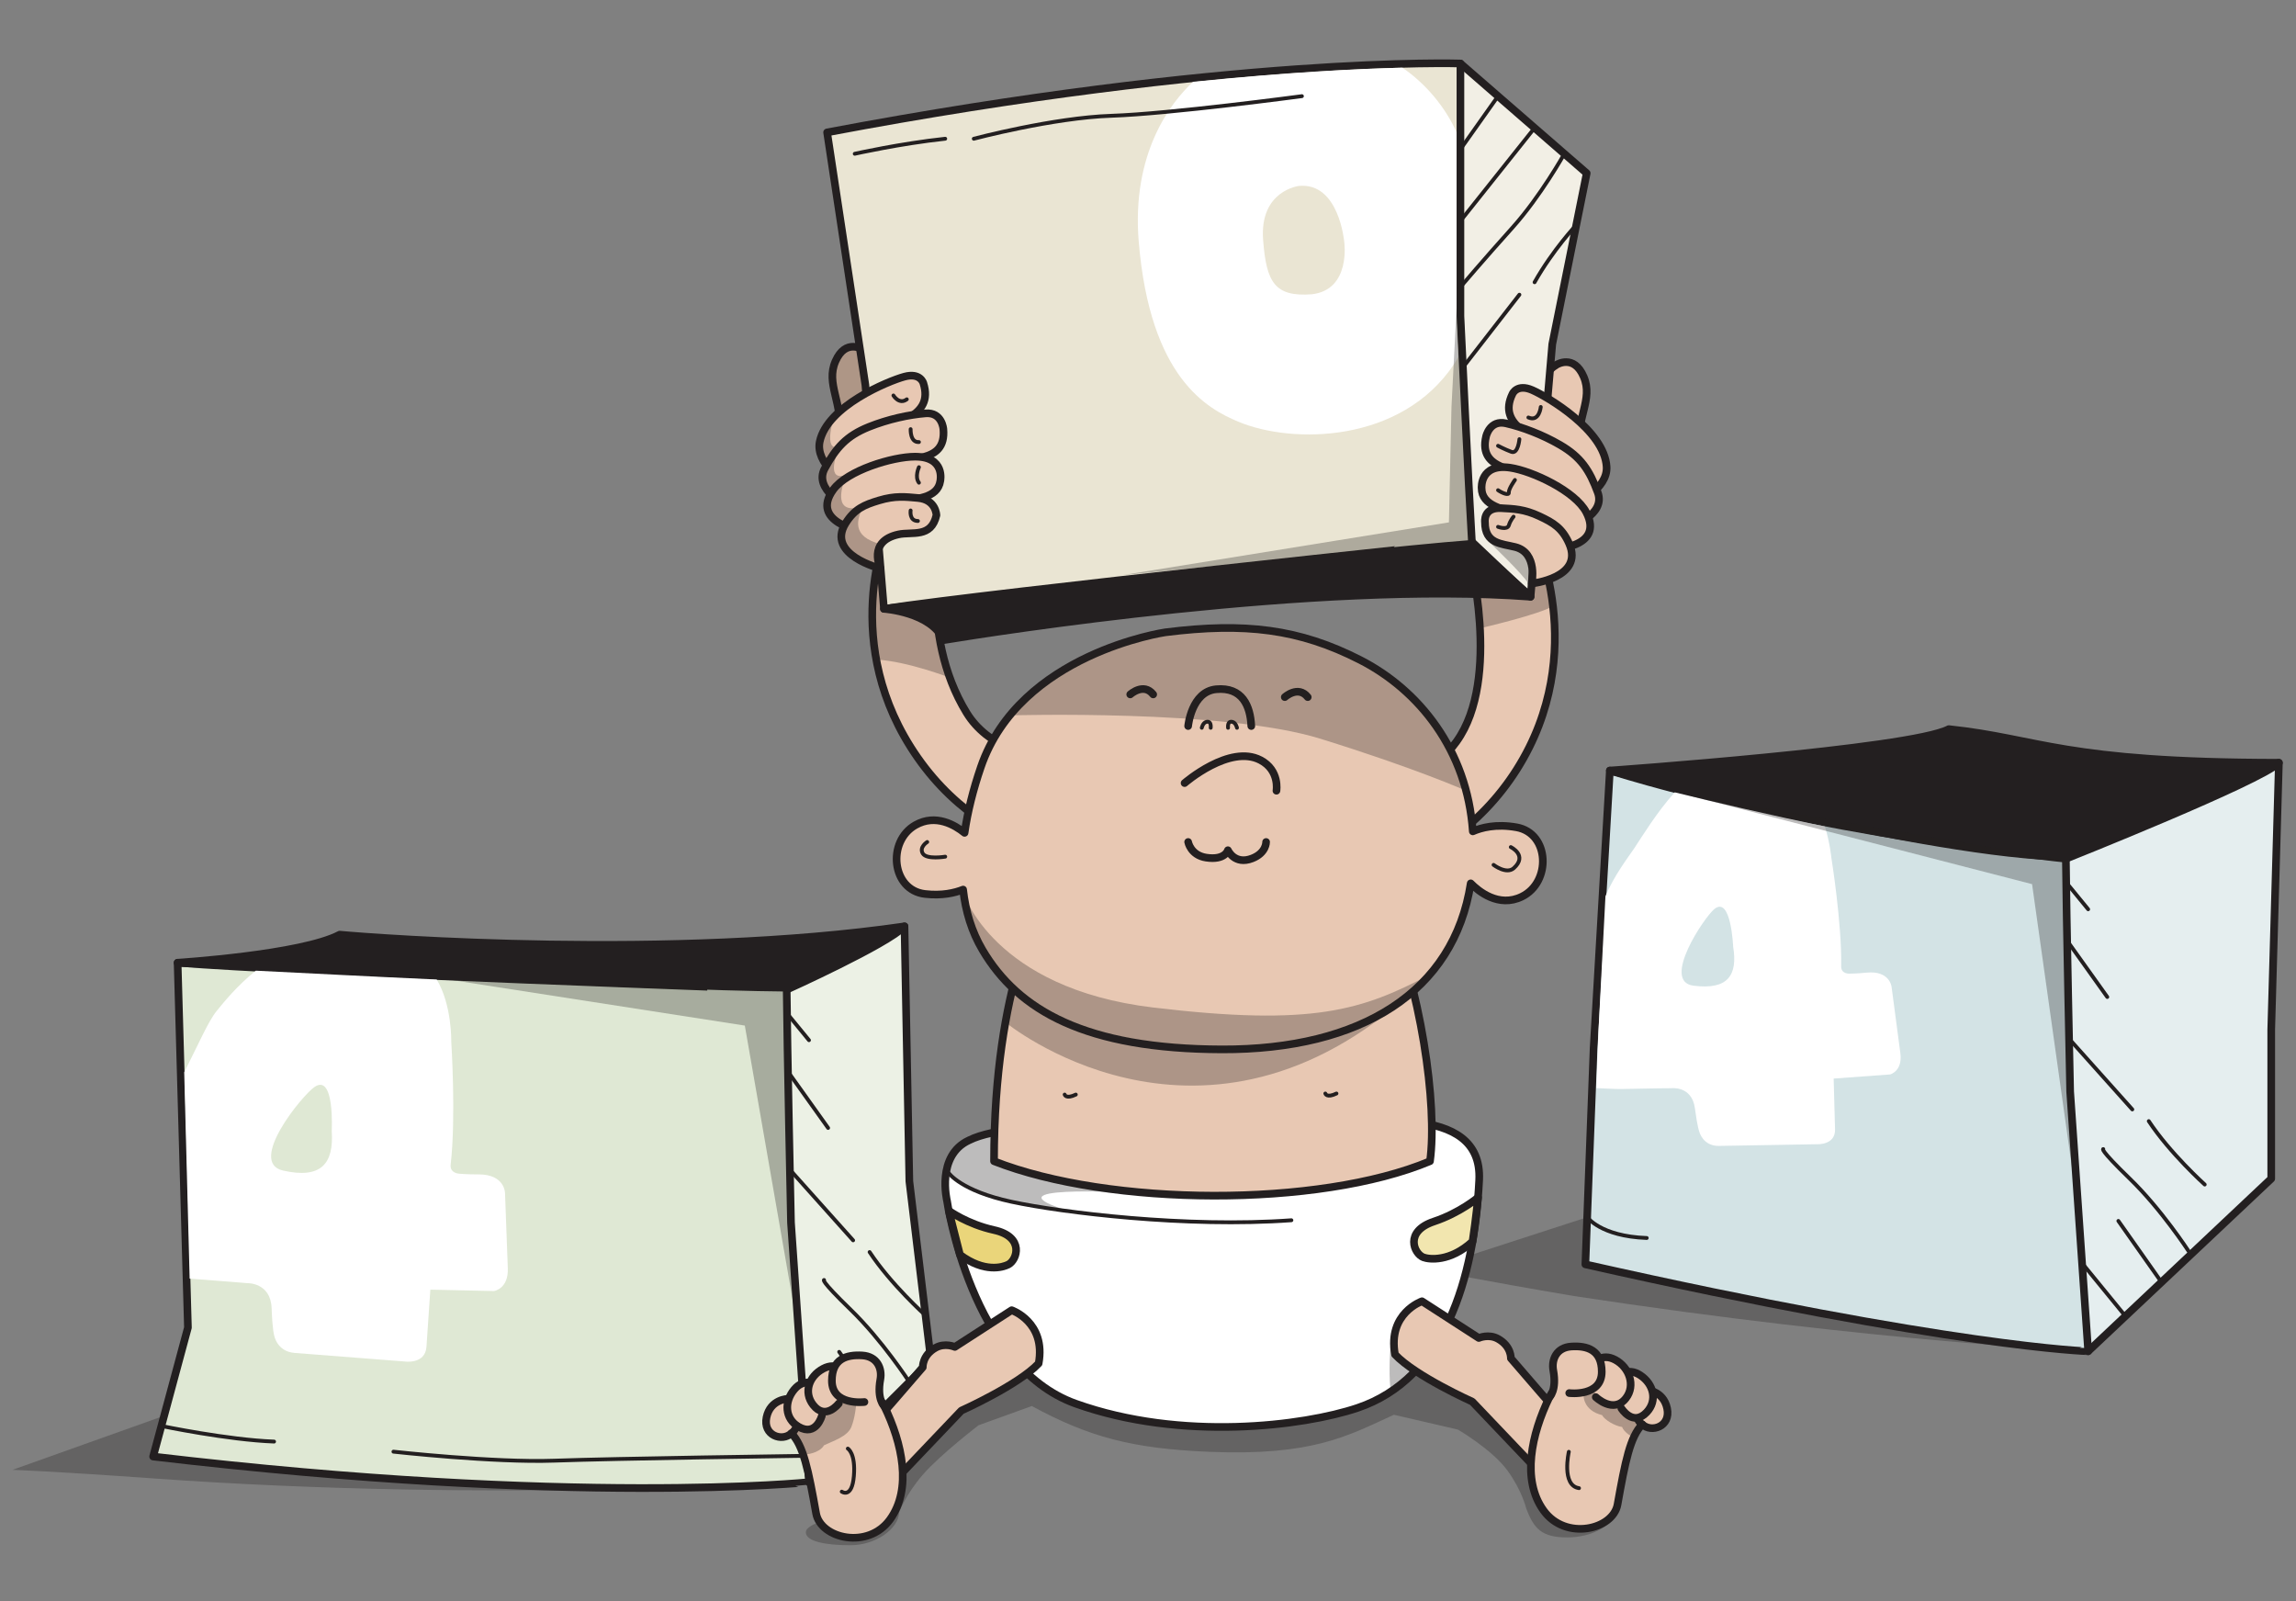 <?xml version="1.0" encoding="utf-8"?>
<!-- Generator: Adobe Illustrator 15.0.0, SVG Export Plug-In . SVG Version: 6.00 Build 0)  -->
<!DOCTYPE svg PUBLIC "-//W3C//DTD SVG 1.1//EN" "http://www.w3.org/Graphics/SVG/1.1/DTD/svg11.dtd">
<svg version="1.1" id="Слой_1" xmlns="http://www.w3.org/2000/svg" xmlns:xlink="http://www.w3.org/1999/xlink" x="0px" y="0px"
	 width="300px" height="209.167px" viewBox="49.264 0 300 209.167" enable-background="new 49.264 0 300 209.167"
	 xml:space="preserve">
	<rect x="49.264" y="0" width="300" height="209.167" fill="#808080" stroke="none"/>
	<g id="child-box">
<g id="hands-with-box">
	<path fill="#E8C8B3" stroke="#231F20" stroke-linecap="round" stroke-linejoin="round" stroke-miterlimit="10" d="M165.208,69.155
		c0,0-6.455,14.943,3.974,29.846c10.429,14.902,27.667,13.979,27.667,13.979l0.666-13.001c0,0-16.605,1.833-21.933-6.827
		c-6.424-10.443-3.294-23.489-3.294-23.489L165.208,69.155z"/>
	<path opacity="0.3" fill="#231F20" enable-background="new    " d="M173.371,88.539c0,0-5.437-2.125-9.612-2.374
		c-0.453-3.653-0.892-12.472,1.005-14.41c2.652,0.828,7.407,3.078,7.407,3.078S170.992,82.161,173.371,88.539z"/>
	<path fill="#E8C8B3" stroke="#231F20" stroke-linecap="round" stroke-linejoin="round" stroke-miterlimit="10" d="M218.823,117.321
		c0,0,18.913-1.424,28.627-16.801c9.715-15.377,2.201-30.919,2.201-30.919l-8.475,2.568c0,0,4.334,16.449-1.596,24.708
		c-7.148,9.96-21.582,9.787-21.582,9.787L218.823,117.321z"/>
	<path fill="#E8C8B3" stroke="#231F20" stroke-linecap="round" stroke-linejoin="round" stroke-miterlimit="10" d="M252.646,47.652
		c0,0,2.263-1.442,3.547,1.57c1.285,3.012-1.058,5.342-0.612,9.808C253.797,58.263,247.681,50.631,252.646,47.652z"/>
	<path opacity="0.3" fill="#231F20" enable-background="new    " d="M242.643,82.08c0,0,7.777-1.795,9.537-2.906
		c-0.364-2.396-0.92-4.894-0.92-4.894l-9.322,1.033C241.938,75.313,242.588,80.539,242.643,82.08z"/>
	<path fill="#AE9686" stroke="#231F20" stroke-linecap="round" stroke-linejoin="round" stroke-miterlimit="10" d="M161.994,45.653
		c0,0-2.25-1.463-3.563,1.537s1.007,5.351,0.521,9.813C160.744,56.253,166.931,48.679,161.994,45.653z"/>
	<path fill="#F2EFE5" stroke="#231F20" stroke-linecap="round" stroke-linejoin="round" stroke-miterlimit="10" d="M240.086,8.295
		l16.5,14.333l-4.5,22.333l-2.834,33l-7.653-6.917C241.599,71.045,233.42,46.461,240.086,8.295z"/>
	<path fill="#EAE5D3" stroke="#231F20" stroke-linecap="round" stroke-linejoin="round" stroke-miterlimit="10" d="M157.336,17.295
		l5,33l2.428,29.25c0,0,60.265-7.25,76.835-8.5c-0.431-7-1.513-29.75-1.513-29.75v-33C240.086,8.295,210.253,7.295,157.336,17.295z"
		/>
	<path fill="#E8C8B3" stroke="#231F20" stroke-linecap="round" stroke-linejoin="round" stroke-miterlimit="10" d="M169.916,50.068
		c0,0-0.382-1.433-2.484-0.86c-2.103,0.573-10.096,3.836-11.063,8.503c-0.583,2.814,3.229,5.351,3.229,5.351s2.675-4.586,4.49-6.306
		C165.903,55.036,171.361,54.583,169.916,50.068"/>
	<path fill="#E8C8B3" stroke="#231F20" stroke-linecap="round" stroke-linejoin="round" stroke-miterlimit="10" d="M172.527,56.067
		c0,0-0.154-2.239-2.326-2.065c-2.172,0.174-4.902,0.762-7.413,1.771c-2.913,1.17-4.279,2.707-5.767,5.44
		c-1.487,2.734,2.915,4.953,2.915,4.953s3.478-4.012,5.58-5.366S172.94,60.79,172.527,56.067"/>
	<path fill="#E8C8B3" stroke="#231F20" stroke-linecap="round" stroke-linejoin="round" stroke-miterlimit="10" d="M172.124,62.836
		c0,0,0.703-3.176-3.297-3.176c-2.928,0-8.873,1.794-10.692,4.319c-3.079,4.273,3.733,5.427,3.733,5.427s0.061-3.657,4.505-3.986
		C168.868,65.237,171.785,65.128,172.124,62.836"/>
	<path fill="#E8C8B3" stroke="#231F20" stroke-linecap="round" stroke-linejoin="round" stroke-miterlimit="10" d="M171.619,67.315
		c0,0-0.018-2.039-2.424-2.258c-1.597-0.145-2.971-0.318-5.082,0.32c-1.897,0.574-3.179,1.082-4.37,3
		c-2.562,4.125,4.584,5.902,4.584,5.902s-1.802-3.558,2.334-4.463C168.458,69.424,170.931,70.315,171.619,67.315"/>
	<path fill="#E8C8B3" stroke="#231F20" stroke-linecap="round" stroke-linejoin="round" stroke-miterlimit="10" d="M246.89,51.454
		c0,0,0.585-1.363,2.582-0.491c1.998,0.872,9.433,5.259,9.714,10.017c0.169,2.869-3.971,4.826-3.971,4.826s-1.981-4.925-3.528-6.89
		S244.806,55.711,246.89,51.454"/>
	<path fill="#E8C8B3" stroke="#231F20" stroke-linecap="round" stroke-linejoin="round" stroke-miterlimit="10" d="M243.437,57.012
		c0,0,0.478-2.193,2.601-1.706c2.125,0.487,4.74,1.464,7.078,2.827c2.713,1.58,3.842,3.298,4.918,6.219
		c1.074,2.921-3.603,4.478-3.603,4.478s-2.859-4.473-4.744-6.118C247.801,61.067,242.344,61.625,243.437,57.012"/>
	<path fill="#E8C8B3" stroke="#231F20" stroke-linecap="round" stroke-linejoin="round" stroke-miterlimit="10" d="M242.854,63.768
		c0,0-0.236-3.244,3.723-2.665c2.896,0.424,8.519,3.062,9.952,5.823c2.427,4.674-4.479,4.829-4.479,4.829s0.47-3.627-3.881-4.597
		C245.729,66.615,242.857,66.084,242.854,63.768"/>
	<path fill="#231F20" stroke="#231F20" stroke-linecap="round" stroke-linejoin="round" stroke-miterlimit="10" d="M164.764,79.545
		c0,0,6.175,0.416,7.786,4.083c6.611-1.083,48.879-7.75,76.703-5.667c-2.362-2.135-7.653-7.167-7.653-7.167
		S178.868,77.378,164.764,79.545z"/>
	<path fill="#E8C8B3" stroke="#231F20" stroke-linecap="round" stroke-linejoin="round" stroke-miterlimit="10" d="M243.293,68.222
		c0,0-0.275-1.964,2.138-1.832c1.601,0.088,2.985,0.115,4.981,1.053c1.795,0.843,2.988,1.531,3.889,3.602
		c1.938,4.453-4.9,5.192-4.9,5.192s0.844-4.015-2.152-4.771C245.463,71.017,243.284,71.065,243.293,68.222"/>
	<path fill="none" stroke="#231F20" stroke-width="0.5" stroke-linecap="round" stroke-linejoin="round" stroke-miterlimit="10" d="
		M168.25,56.067c0,0-0.083,1.766,1.083,1.683"/>
	<path fill="none" stroke="#231F20" stroke-width="0.5" stroke-linecap="round" stroke-linejoin="round" stroke-miterlimit="10" d="
		M169.333,61.034c0,0-0.583,1.257,0,2.028"/>
	<path fill="none" stroke="#231F20" stroke-width="0.5" stroke-linecap="round" stroke-linejoin="round" stroke-miterlimit="10" d="
		M166,51.667c0,0,0.75,1.25,1.75,0.5"/>
	<path fill="none" stroke="#231F20" stroke-width="0.5" stroke-linecap="round" stroke-linejoin="round" stroke-miterlimit="10" d="
		M168.249,66.688c0,0-0.216,1.375,0.955,1.375"/>
	<path fill="none" stroke="#231F20" stroke-width="0.5" stroke-linecap="round" stroke-linejoin="round" stroke-miterlimit="10" d="
		M250.583,53.168c0,0-0.193,1.999-1.617,1.374"/>
	<path fill="none" stroke="#231F20" stroke-width="0.5" stroke-linecap="round" stroke-linejoin="round" stroke-miterlimit="10" d="
		M247.792,57.375c0,0-0.166,1.976-1.041,1.655c-0.875-0.321-1.75-0.791-1.75-0.791"/>
	<path fill="none" stroke="#231F20" stroke-width="0.5" stroke-linecap="round" stroke-linejoin="round" stroke-miterlimit="10" d="
		M247.208,62.704c0,0-0.84,1.171-0.795,1.63c0.047,0.459-0.871,0.083-1.412-0.292"/>
	<path fill="none" stroke="#231F20" stroke-width="0.5" stroke-linecap="round" stroke-linejoin="round" stroke-miterlimit="10" d="
		M247.028,67.5c0,0-0.41,0.458-0.615,1.125c-0.203,0.667-1.412,0.204-1.412,0.204"/>
	
		<line fill="none" stroke="#231F20" stroke-width="0.5" stroke-linecap="round" stroke-linejoin="round" stroke-miterlimit="10" x1="240.086" y1="19.5" x2="245" y2="12.563"/>
	
		<line fill="none" stroke="#231F20" stroke-width="0.5" stroke-linecap="round" stroke-linejoin="round" stroke-miterlimit="10" x1="249.774" y1="16.711" x2="240.086" y2="28.875"/>
	<path fill="none" stroke="#231F20" stroke-width="0.5" stroke-linecap="round" stroke-linejoin="round" stroke-miterlimit="10" d="
		M240.086,37.5c0,0,3.074-3.618,6.789-7.75c3.707-4.125,6.789-9.661,6.789-9.661"/>
	<path fill="none" stroke="#231F20" stroke-width="0.5" stroke-linecap="round" stroke-linejoin="round" stroke-miterlimit="10" d="
		M255.223,29.395c0,0-3.049,3.23-5.448,7.48"/>
	
		<line fill="none" stroke="#231F20" stroke-width="0.5" stroke-linecap="round" stroke-linejoin="round" stroke-miterlimit="10" x1="247.792" y1="38.5" x2="240.411" y2="47.999"/>
	<path fill="none" stroke="#231F20" stroke-width="0.5" stroke-linecap="round" stroke-linejoin="round" stroke-miterlimit="10" d="
		M160.945,20.089c0,0,5.967-1.339,11.824-1.964"/>
	<path opacity="0.3" fill="#231F20" enable-background="new    " d="M243.833,70.795c0,0,4.474,4.262,5.133,5.442
		C249.292,74.958,250.958,71.756,243.833,70.795z"/>
	<path opacity="0.3" fill="#231F20" enable-background="new    " d="M158.023,55.235c0,0-1.109,4.055,1.027,3.004
		c-0.801,1.636-1.655,4.655,0.762,3.809c-0.625,1.765-1.763,5.304,2.222,4.119c-0.722,1.583-1.684,3.915,2.36,4.937
		c-0.288,0.52-0.476,2.469-0.528,2.748c-0.052,0.279-5.676-1.319-4.677-5.022c-0.955-0.998-2.453-1.399-1.852-4.27
		c-0.418-1.254-0.979-2.759-0.314-4.096C156.388,58.97,156.391,57.283,158.023,55.235z"/>
	<path fill="#FFFFFF" d="M239.579,42.093V17.275c-1.424-3.195-3.966-6.317-7.078-8.432c-5.769,0.137-14.816,0.568-27.344,1.844
		c-2.924,2.686-8.057,9.348-7.106,20.858c1.479,17.894,9.013,21.864,12.989,23.537c7.101,2.989,21.338,2.81,28.208-7.508
		c0.199-0.301,0.371-0.617,0.551-0.929C239.665,43.897,239.579,42.093,239.579,42.093z M220.68,38.443
		c-4.903,0.379-5.951-1.623-6.373-7.078c-0.5-6.48,4.684-7.075,4.684-7.075c5.26-0.484,5.916,7.335,5.916,7.335
		S225.805,37.852,220.68,38.443z"/>
	<polygon opacity="0.3" fill="#231F20" enable-background="new    " points="240.086,30.5 238.917,53.168 238.583,68.243 
		196,75.125 241.729,70.604 	"/>
	<path fill="none" stroke="#231F20" stroke-width="0.5" stroke-linecap="round" stroke-linejoin="round" stroke-miterlimit="10" d="
		M176.5,18.125c0,0,10.375-2.75,18-3s24.875-2.562,24.875-2.562"/>
</g>
<g id="child">
	<g>
		<path opacity="0.3" fill="#231F20" enable-background="new    " d="M154.968,193.639c0,0-40.916,2.723-85.695-0.497
			c-13.737-0.979-18.379-1.114-18.379-1.114l26.818-9.565l91.31-4.775l-14.292,16.715"/>
		<path fill="#ECF1E5" stroke="#231F20" stroke-linecap="round" stroke-linejoin="round" stroke-miterlimit="10" d="
			M154.968,193.639l15.937-15.908l-2.823-23.418l-0.634-33.29l-15.397,8.012C152.05,129.035,145.396,154.884,154.968,193.639z"/>
		<path fill="#DFE8D4" stroke="#231F20" stroke-linecap="round" stroke-linejoin="round" stroke-miterlimit="10" d="M69.273,190.287
			l4.546-16.844l-1.348-47.669c0,0,62.459,3.157,79.58,3.261c0.057,7.225,0.566,30.687,0.566,30.687l2.352,33.918
			C154.968,193.639,124.375,196.792,69.273,190.287z"/>
		<path fill="#231F20" stroke="#231F20" stroke-linecap="round" stroke-linejoin="round" stroke-miterlimit="10" d="M72.471,125.773
			c0,0,16.176-1.029,21.181-3.667c5.009,0.468,43.504,3.308,73.796-1.084c-2.277,2.362-15.38,8.269-15.38,8.269
			S87.121,126.996,72.471,125.773z"/>
		
			<line fill="none" stroke="#231F20" stroke-width="0.5" stroke-linecap="round" stroke-linejoin="round" stroke-miterlimit="10" x1="154.169" y1="182.123" x2="159.713" y2="188.902"/>
		
			<line fill="none" stroke="#231F20" stroke-width="0.5" stroke-linecap="round" stroke-linejoin="round" stroke-miterlimit="10" x1="164.326" y1="184.298" x2="158.914" y2="176.612"/>
		
			<path fill="none" stroke="#231F20" stroke-width="0.5" stroke-linecap="round" stroke-linejoin="round" stroke-miterlimit="10" d="
			M156.941,167.223c0,0-0.638-0.103,3.475,3.88c4.106,3.975,7.666,9.445,7.666,9.445"/>
		
			<path fill="none" stroke="#231F20" stroke-width="0.5" stroke-linecap="round" stroke-linejoin="round" stroke-miterlimit="10" d="
			M170.196,171.855c0,0-4.539-4.085-7.308-8.283"/>
		
			<line fill="none" stroke="#231F20" stroke-width="0.5" stroke-linecap="round" stroke-linejoin="round" stroke-miterlimit="10" x1="160.735" y1="162.042" x2="152.47" y2="152.807"/>
		
			<line fill="none" stroke="#231F20" stroke-width="0.5" stroke-linecap="round" stroke-linejoin="round" stroke-miterlimit="10" x1="157.467" y1="147.357" x2="152.47" y2="140.356"/>
		
			<line fill="none" stroke="#231F20" stroke-width="0.5" stroke-linecap="round" stroke-linejoin="round" stroke-miterlimit="10" x1="154.968" y1="135.894" x2="152.278" y2="132.612"/>
		
			<path fill="none" stroke="#231F20" stroke-width="0.5" stroke-linecap="round" stroke-linejoin="round" stroke-miterlimit="10" d="
			M70.35,186.294c0,0,8.662,1.813,14.726,2.039"/>
		
			<path fill="none" stroke="#231F20" stroke-width="0.5" stroke-linecap="round" stroke-linejoin="round" stroke-miterlimit="10" d="
			M100.672,189.651c0,0,13.158,1.461,21.013,1.175c7.855-0.287,33.044-0.637,33.044-0.637"/>
		<polygon opacity="0.3" fill="#231F20" enable-background="new    " points="153.057,171.097 146.584,133.985 107.25,127.875 
			152.215,129.478 		"/>
	</g>
	<g>
		<path opacity="0.3" fill="#231F20" enable-background="new    " d="M322.108,176.533c0,0-27.454-1.152-67.205-7.217
			c-11.75-1.988-19.25-3.479-19.25-3.479l26.125-8.479l74.383,3.226L322.108,176.533"/>
		<path fill="#E5EEEF" stroke="#231F20" stroke-linecap="round" stroke-linejoin="round" stroke-miterlimit="10" d="
			M322.108,176.533l23.92-22.541v-19.486l1-34.857L319.19,111.93C319.19,111.929,312.536,137.781,322.108,176.533z"/>
		<path fill="#D3E3E5" stroke="#231F20" stroke-linecap="round" stroke-linejoin="round" stroke-miterlimit="10" d="
			M256.413,165.181l1.078-28.254l2.12-36.259c0,0,42.459,11.158,59.58,11.261c0.058,7.225,0.565,30.686,0.565,30.686l2.353,33.918
			C322.108,176.533,304.653,176.046,256.413,165.181z"/>
		<path fill="#231F20" stroke="#231F20" stroke-linecap="round" stroke-linejoin="round" stroke-miterlimit="10" d="M259.61,100.668
			c0,0,39.288-2.775,44.292-5.413c11.875,1.25,14.867,4.368,43.125,4.393c-2.276,2.363-27.819,12.539-27.819,12.539
			S285.965,108.817,259.61,100.668z"/>
		
			<line fill="none" stroke="#231F20" stroke-width="0.5" stroke-linecap="round" stroke-linejoin="round" stroke-miterlimit="10" x1="321.309" y1="165.016" x2="326.853" y2="171.796"/>
		
			<line fill="none" stroke="#231F20" stroke-width="0.5" stroke-linecap="round" stroke-linejoin="round" stroke-miterlimit="10" x1="331.465" y1="167.192" x2="326.053" y2="159.507"/>
		
			<path fill="none" stroke="#231F20" stroke-width="0.5" stroke-linecap="round" stroke-linejoin="round" stroke-miterlimit="10" d="
			M324.081,150.119c0,0-0.638-0.104,3.476,3.879c4.106,3.976,7.666,9.446,7.666,9.446"/>
		
			<path fill="none" stroke="#231F20" stroke-width="0.5" stroke-linecap="round" stroke-linejoin="round" stroke-miterlimit="10" d="
			M337.336,154.75c0,0-4.539-4.084-7.309-8.283"/>
		
			<line fill="none" stroke="#231F20" stroke-width="0.5" stroke-linecap="round" stroke-linejoin="round" stroke-miterlimit="10" x1="327.875" y1="144.938" x2="319.61" y2="135.703"/>
		
			<line fill="none" stroke="#231F20" stroke-width="0.5" stroke-linecap="round" stroke-linejoin="round" stroke-miterlimit="10" x1="324.606" y1="130.251" x2="319.61" y2="123.251"/>
		
			<line fill="none" stroke="#231F20" stroke-width="0.5" stroke-linecap="round" stroke-linejoin="round" stroke-miterlimit="10" x1="322.108" y1="118.789" x2="319.418" y2="115.507"/>
		
			<path fill="none" stroke="#231F20" stroke-width="0.5" stroke-linecap="round" stroke-linejoin="round" stroke-miterlimit="10" d="
			M256.648,159.005c0,0,1.72,2.507,7.783,2.731"/>
	</g>
	<path fill="#FFFFFF" d="M261.159,142.272c3.817-0.09,6.485-0.104,6.485-0.104s2.685-0.349,3.08,2.625
		c0.348,2.631,0.594,3.119,0.594,3.119s0.485,1.828,2.55,1.793c2.061-0.037,12.772-0.218,12.772-0.218s2.446,0.158,2.394-1.942
		c-0.06-2.104-0.181-6.637-0.181-6.637l7.369-0.539c0,0,1.657-0.404,1.347-2.768c-0.309-2.363-1.146-8.659-1.146-8.659
		s-0.207-2.179-3.278-1.872c-1.353,0.133-2.164,0.129-2.164,0.129s-1.173,0.104-1.149-0.968c0.113-5.549-1.285-14.215-1.285-14.215
		s-0.18-1.923-0.838-4.038c-7.352-1.539-14.379-3.187-19.623-4.463c-2.332,2.576-4.256,5.759-5.301,7.326
		c-0.695,1.039-2.64,3.545-3.75,6.25l-0.906,17.47l-0.283,7.595C258.875,142.188,260.31,142.292,261.159,142.272z M273.254,118.77
		c2.197-1.813,2.466,4.894,2.466,4.894c0.62,3.762-0.692,5.685-5.185,5.109C266.308,128.233,271.913,119.88,273.254,118.77z"/>
	<path opacity="0.3" fill="#231F20" enable-background="new    " d="M255.135,196.649c-0.377,0-0.744,0.015-1.102,0.037
		l-2.098-5.502l-7.662-9.114l-6.082-2.759c0.001-0.034,0.008-0.067,0.008-0.103c0-5.715-13.088-10.347-29.233-10.347
		c-16.145,0-29.235,4.632-29.235,10.347c0,0.166,0.014,0.33,0.035,0.494l-7.312,3.317l-7.662,9.114l-2.276,5.972
		c-0.27-0.013-0.544-0.022-0.824-0.022c-3.316,0-7.132,0.931-7.132,2.104s2.497,1.688,5.813,1.688s6.313-2.143,6.375-4.313
		c0,0,0.875-2.354,3.125-4.938s7.25-6.424,7.25-6.424l6.958-2.512c7.417,4.02,13.033,5.557,23.126,5.979
		c13.625,0.568,18.175-2.1,24.187-4.838l8.354,1.933c0,0,4.486,2.603,6.5,5.372c1.875,2.58,2.438,4.929,2.438,4.929
		c1,2.67,2.034,3.79,5.351,3.79c3.315,0,5.819-1.613,5.819-2.787S258.452,196.649,255.135,196.649z"/>
	<path fill="#FFFFFF" stroke="#231F20" stroke-linecap="round" stroke-linejoin="round" stroke-miterlimit="10" d="M202.642,147.818
		c0,0-20.341-2.059-26.764,1.153c-4.333,2-2.873,7.918-2.873,7.918s3.115,21.588,16.791,26.481
		c13.86,4.957,29.811,2.932,36.849,0.563c11.381-3.832,15.25-16.879,15.889-29.75c0.512-10.298-15.043-7.632-24.002-6.999
		C209.573,147.817,202.642,147.818,202.642,147.818z"/>
	<path fill="#E8C8B3" stroke="#231F20" stroke-linecap="round" stroke-linejoin="round" stroke-miterlimit="10" d="M185.57,118.068
		c0,0-6.423,10.311-6.423,33.637c15.044,5.916,42.428,6.086,56.963,0c1.014-7.269-1.184-22.818-5.916-33.637
		C225.292,119.421,191.993,120.773,185.57,118.068z"/>
	<path opacity="0.3" fill="#231F20" enable-background="new    " d="M180.638,133.559c0,0,24.802,20.403,51.896-2.892
		c-6.783-0.668-50.5-3.369-50.5-3.369L180.638,133.559z"/>
	<path fill="#E8C8B3" stroke="#231F20" stroke-linecap="round" stroke-linejoin="round" stroke-miterlimit="10" d="M181.452,171.169
		c0,0,4.51,1.552,3.525,6.953c-2.667,2.832-10.099,6.162-10.099,6.162l-10.083,10.588c0,0-3.167-4.168-5-4.834
		c2.833-3,10.042-11.416,10.042-11.416s-0.083-1.561,1.667-2.543c1.236-0.693,2.523-0.111,2.523-0.111L181.452,171.169z"/>
	<path fill="#E8C8B3" stroke="#231F20" stroke-linecap="round" stroke-linejoin="round" stroke-miterlimit="10" d="M152.2,182.748
		c0,0-2.28,0.041-2.78,2.416s2.053,3.225,3.25,2.084c1.583,1.642,2.208,4.771,3.229,10.473c0.587,3.283,6.795,4.77,9.67,0.77
		s1.601-9.926-0.774-14.801s-10.75-0.25-10.75-0.25S153.317,182.858,152.2,182.748z"/>
	<path fill="#E8C8B3" stroke="#231F20" stroke-linecap="round" stroke-linejoin="round" stroke-miterlimit="10" d="M159.249,182.328
		c0,0-0.729,0.281-2.292-0.844c-1.175-0.846-2.662-1.445-3.911,0.04c-1.343,1.597-1.252,3.821,0.573,4.878
		c2.293,1.329,3.032-1.445,3.032-1.445"/>
	<path fill="#E8C8B3" stroke="#231F20" stroke-linecap="round" stroke-linejoin="round" stroke-miterlimit="10" d="M162.264,181.891
		c0,0-0.782-0.013-1.807-1.644c-0.77-1.227-1.922-2.342-3.639-1.436c-1.845,0.975-2.598,3.068-1.305,4.734
		c1.625,2.095,3.353-0.198,3.353-0.198"/>
	<path fill="#E8C8B3" stroke="#231F20" stroke-linecap="round" stroke-linejoin="round" stroke-miterlimit="10" d="M164.794,183.688
		c0,0-0.979-0.858-0.502-3.483c0.259-1.424-0.414-3-2.352-3.125c-2.082-0.134-3.975,0.449-3.979,3.289
		c-0.005,3.319,4.25,2.793,4.25,2.793"/>
	<path fill="#E8C8B3" stroke="#231F20" stroke-linecap="round" stroke-linejoin="round" stroke-miterlimit="10" d="M153.382,186.309
		c0,0-0.285,0.692-0.712,0.938"/>
	<path fill="#E8C8B3" stroke="#231F20" stroke-linecap="round" stroke-linejoin="round" stroke-miterlimit="10" d="M235.062,170.001
		c0,0-4.511,1.553-3.524,6.953c2.666,2.834,10.098,6.162,10.098,6.162l10.084,10.588c0,0,3.166-4.166,5-4.832
		c-2.834-3-10.043-11.418-10.043-11.418s0.084-1.56-1.666-2.541c-1.236-0.695-2.523-0.113-2.523-0.113L235.062,170.001z"/>
	<path fill="#E8C8B3" stroke="#231F20" stroke-linecap="round" stroke-linejoin="round" stroke-miterlimit="10" d="M264.314,181.582
		c0,0,2.28,0.041,2.78,2.416s-2.053,3.225-3.25,2.084c-1.584,1.642-2.209,4.771-3.229,10.473c-0.588,3.283-6.796,4.77-9.671,0.77
		s-1.601-9.926,0.774-14.801s10.75-0.25,10.75-0.25S263.196,181.691,264.314,181.582z"/>
	<path fill="#E8C8B3" stroke="#231F20" stroke-linecap="round" stroke-linejoin="round" stroke-miterlimit="10" d="M258.225,181.958
		c0,0,0.42,0.317,1.593-1.211c0.882-1.148,2.132-2.151,3.757-1.088c1.746,1.143,2.299,3.299,0.856,4.836
		c-1.813,1.934-3.319-0.512-3.319-0.512"/>
	<path fill="#E8C8B3" stroke="#231F20" stroke-linecap="round" stroke-linejoin="round" stroke-miterlimit="10" d="M254.854,180.725
		c0,0,0.781-0.013,1.807-1.644c0.771-1.227,1.922-2.342,3.639-1.436c1.846,0.975,2.703,3.354,1.41,5.021
		c-1.625,2.094-3.938-0.146-3.938-0.146"/>
	<path fill="#E8C8B3" stroke="#231F20" stroke-linecap="round" stroke-linejoin="round" stroke-miterlimit="10" d="M251.719,182.522
		c0,0,0.979-0.858,0.502-3.483c-0.26-1.424,0.414-3,2.352-3.125c2.082-0.133,3.975,0.449,3.979,3.289
		c0.006,3.319-4.25,2.793-4.25,2.793"/>
	<path fill="#E8C8B3" stroke="#231F20" stroke-linecap="round" stroke-linejoin="round" stroke-miterlimit="10" d="M263.252,185.391
		c0,0,0.164,0.444,0.59,0.69"/>
	<path fill="#E8C8B3" stroke="#231F20" stroke-linecap="round" stroke-linejoin="round" stroke-miterlimit="10" d="M247.428,108.083
		c-2.707-0.484-4.646,0.056-5.725,0.529c-0.738-10.625-7.041-18.472-14.722-22.395c-7.944-4.057-15.057-4.923-25.454-3.61
		c0,0-19.02,2.746-24.104,17.611c-1.006,2.941-1.73,5.82-2.126,8.588c-1.254-1.015-3.771-2.517-6.42-1.015
		c-3.75,2.125-3.125,8.5,1.25,9c2.206,0.252,3.869-0.131,4.979-0.574c0.314,2.847,1.123,5.492,2.519,7.863
		c4.697,7.979,13.541,12.957,31.271,13.016c18.215,0.059,30.341-7.523,32.533-21.693c1.013,1.03,3.646,3.211,6.674,1.741
		C251.98,115.263,251.762,108.861,247.428,108.083z"/>
	<path fill="#E8C8B3" stroke="#231F20" stroke-linecap="round" stroke-linejoin="round" stroke-miterlimit="10" d="M204.51,94.852
		c0,0,0.431-4.506,3.663-4.807c3.42-0.318,4.462,2.182,4.587,4.807"/>
	<path fill="#E8C8B3" stroke="#231F20" stroke-linecap="round" stroke-linejoin="round" stroke-miterlimit="10" d="M204.045,102.304
		c0,0,5.888-5.113,9.917-3c2.543,1.333,2.084,4,2.084,4"/>
	<path fill="#E8C8B3" stroke="#231F20" stroke-linecap="round" stroke-linejoin="round" stroke-miterlimit="10" d="M204.51,110
		c0,0,0.313,1.729,2.354,2.043c2.479,0.379,2.84-0.967,2.84-0.967s0.877,1.971,3.175,1.07c1.863-0.729,1.817-2.146,1.817-2.146"/>
	<path fill="#E8C8B3" stroke="#231F20" stroke-linecap="round" stroke-linejoin="round" stroke-miterlimit="10" d="M196.942,90.721
		c0,0,1.75-1.583,3,0"/>
	<path fill="#E8C8B3" stroke="#231F20" stroke-linecap="round" stroke-linejoin="round" stroke-miterlimit="10" d="M217.137,91.073
		c0,0,1.75-1.583,3,0"/>
	<path fill="#EAD57A" stroke="#231F20" stroke-linecap="round" stroke-linejoin="round" stroke-miterlimit="10" d="M173.231,158.166
		c0,0,2.407,1.76,5.916,2.533c4.021,0.885,3.021,3.926,1.854,4.51c-0.716,0.357-3.103,1.097-6.301-1.274
		C173.938,161,173.231,158.166,173.231,158.166z"/>
	<path fill="#F2E6AF" stroke="#231F20" stroke-linecap="round" stroke-linejoin="round" stroke-miterlimit="10" d="M242.387,156.449
		c0,0-2.354,2.002-5.764,3.135c-3.906,1.299-2.596,4.219-1.373,4.678c0.748,0.283,3.485,0.621,6.42-2.071
		C242.124,159.193,242.387,156.449,242.387,156.449z"/>
	<path fill="none" stroke="#231F20" stroke-width="0.5" stroke-linecap="round" stroke-linejoin="round" stroke-miterlimit="10" d="
		M188.375,143c0,0,0.162,0.625,1.456,0"/>
	<path fill="none" stroke="#231F20" stroke-width="0.5" stroke-linecap="round" stroke-linejoin="round" stroke-miterlimit="10" d="
		M222.433,142.861c0,0,0.162,0.625,1.456,0"/>
	<path fill="none" stroke="#231F20" stroke-width="0.5" stroke-linecap="round" stroke-linejoin="round" stroke-miterlimit="10" d="
		M173.231,153.25c0,0,1.602,2.334,8.186,3.75c6.584,1.418,22.833,3.418,36.583,2.418"/>
	<path fill="none" stroke="#231F20" stroke-width="0.5" stroke-linecap="round" stroke-linejoin="round" stroke-miterlimit="10" d="
		M170.417,110c0,0-1.083,0.668-0.583,1.5c0.5,0.834,2.935,0.418,2.935,0.418"/>
	<path fill="none" stroke="#231F20" stroke-width="0.5" stroke-linecap="round" stroke-linejoin="round" stroke-miterlimit="10" d="
		M246.667,110.667c0,0,2.25,1.082,0.393,2.75c-0.963,0.863-2.643-0.426-2.643-0.426"/>
	<path fill="none" stroke="#231F20" stroke-width="0.5" stroke-linecap="round" stroke-linejoin="round" stroke-miterlimit="10" d="
		M159.249,194.873c0,0,1.334,0.961,1.584-2.039s-0.792-3.584-0.792-3.584"/>
	<path fill="none" stroke="#231F20" stroke-width="0.5" stroke-linecap="round" stroke-linejoin="round" stroke-miterlimit="10" d="
		M254.25,189.667c0,0-1,4.416,1.332,4.75"/>
	<path fill="none" stroke="#231F20" stroke-width="0.5" stroke-linecap="round" stroke-linejoin="round" stroke-miterlimit="10" d="
		M206.292,95.083c0,0,0.13-0.646,0.586-0.771c0.508-0.139,0.622,0.313,0.58,0.771"/>
	<path fill="none" stroke="#231F20" stroke-width="0.5" stroke-linecap="round" stroke-linejoin="round" stroke-miterlimit="10" d="
		M210.891,95.083c0,0-0.13-0.646-0.586-0.771c-0.508-0.139-0.622,0.313-0.58,0.771"/>
	<path opacity="0.3" fill="#231F20" enable-background="new    " d="M196.875,155.813c0,0-19.5-1.095-7.772,2.456
		c-5.31-0.456-15.872-3.018-15.872-5.581c0.623-2.032,1.694-4.388,5.669-4.694c0.1,1.506,0.247,3.713,0.247,3.713
		S188.375,154.75,196.875,155.813z"/>
	<path opacity="0.3" fill="#231F20" enable-background="new    " d="M175.161,116.687c0,0,3.848,12.438,24.781,14.938
		c20.934,2.5,27.324,0.348,36.191-4.326c-3.602,3.369-14.258,15.775-47.758,6.301C175.25,127.125,175.161,116.687,175.161,116.687z"
		/>
	<path opacity="0.3" fill="#231F20" enable-background="new    " d="M181.22,93.461c0,0,28.03-0.836,40.53,3.039
		c12.5,3.875,19.076,6.804,19.076,6.804s-4.058-17.875-26.13-20.964C192.625,79.251,181.22,93.461,181.22,93.461z"/>
	<path opacity="0.3" fill="#231F20" enable-background="new    " d="M230.938,175.896c0,0-0.25,3.139,0,5.559
		c1.307-0.556,2.915-2.604,2.915-2.604S231.188,176.979,230.938,175.896z"/>
	<path opacity="0.3" fill="#231F20" enable-background="new    " d="M154.563,190.011c0,0,1.75-0.137,2.375-1.198
		c1.188-0.563,3.063-1.146,3.563-2.386s0.625-2.866,0.625-2.866l-1.876-0.882c0,0-0.999,2.259-2.593,1.914
		c-0.406,0.906-1.545,3.021-3.038,1.808c-0.274,0.567-0.592,0.847-0.592,0.847S154.531,189.615,154.563,190.011z"/>
	<path opacity="0.3" fill="#231F20" enable-background="new    " d="M256.167,182.225c0,0-0.109,2.024,2.424,2.649
		c0.326,0.625,1.701,1.438,2.619,1.553c0.25,0.697,1.291,1.281,1.291,1.281l1.049-1.627l-0.674-0.69c0,0-2-1.187-2.041-1.83
		c-0.834-0.144-2.641-0.401-3.467-2.106C256.833,181.958,256.167,182.225,256.167,182.225z"/>
	<path fill="#FFFFFF" d="M82.688,126.813c-2.471,1.987-4.177,4.108-5.13,5.283c-1.058,1.297-2.344,4.264-4.224,7.987l0.708,26.961
		c3.931,0.291,7.541,0.592,7.541,0.592s3.047-0.105,3.171,3.271c0.112,2.987,0.335,3.559,0.335,3.559s0.351,2.102,2.666,2.285
		c2.314,0.178,14.343,1.115,14.343,1.115s2.727,0.438,2.891-1.924c0.157-2.363,0.505-7.458,0.505-7.458l8.319,0.181
		c0,0,1.899-0.278,1.804-2.959c-0.095-2.683-0.364-9.83-0.364-9.83s0-2.467-3.476-2.449c-1.531,0.005-2.44-0.086-2.44-0.086
		s-1.327-0.006-1.187-1.207c0.718-6.209,0.076-16.074,0.076-16.074s0.108-4.743-1.899-8.092
		C97.562,127.574,88.85,127.112,82.688,126.813z M86.252,152.927c-4.685-1.057,2.491-9.823,4.113-10.926
		c2.654-1.797,2.243,5.748,2.243,5.748C92.902,152.035,91.225,154.048,86.252,152.927z"/>
	<polygon opacity="0.3" fill="#231F20" enable-background="new    " points="320.196,153.992 314.778,115.507 269.111,103.721 
		319.354,112.373 	"/>
</g>
	</g>
</svg>
